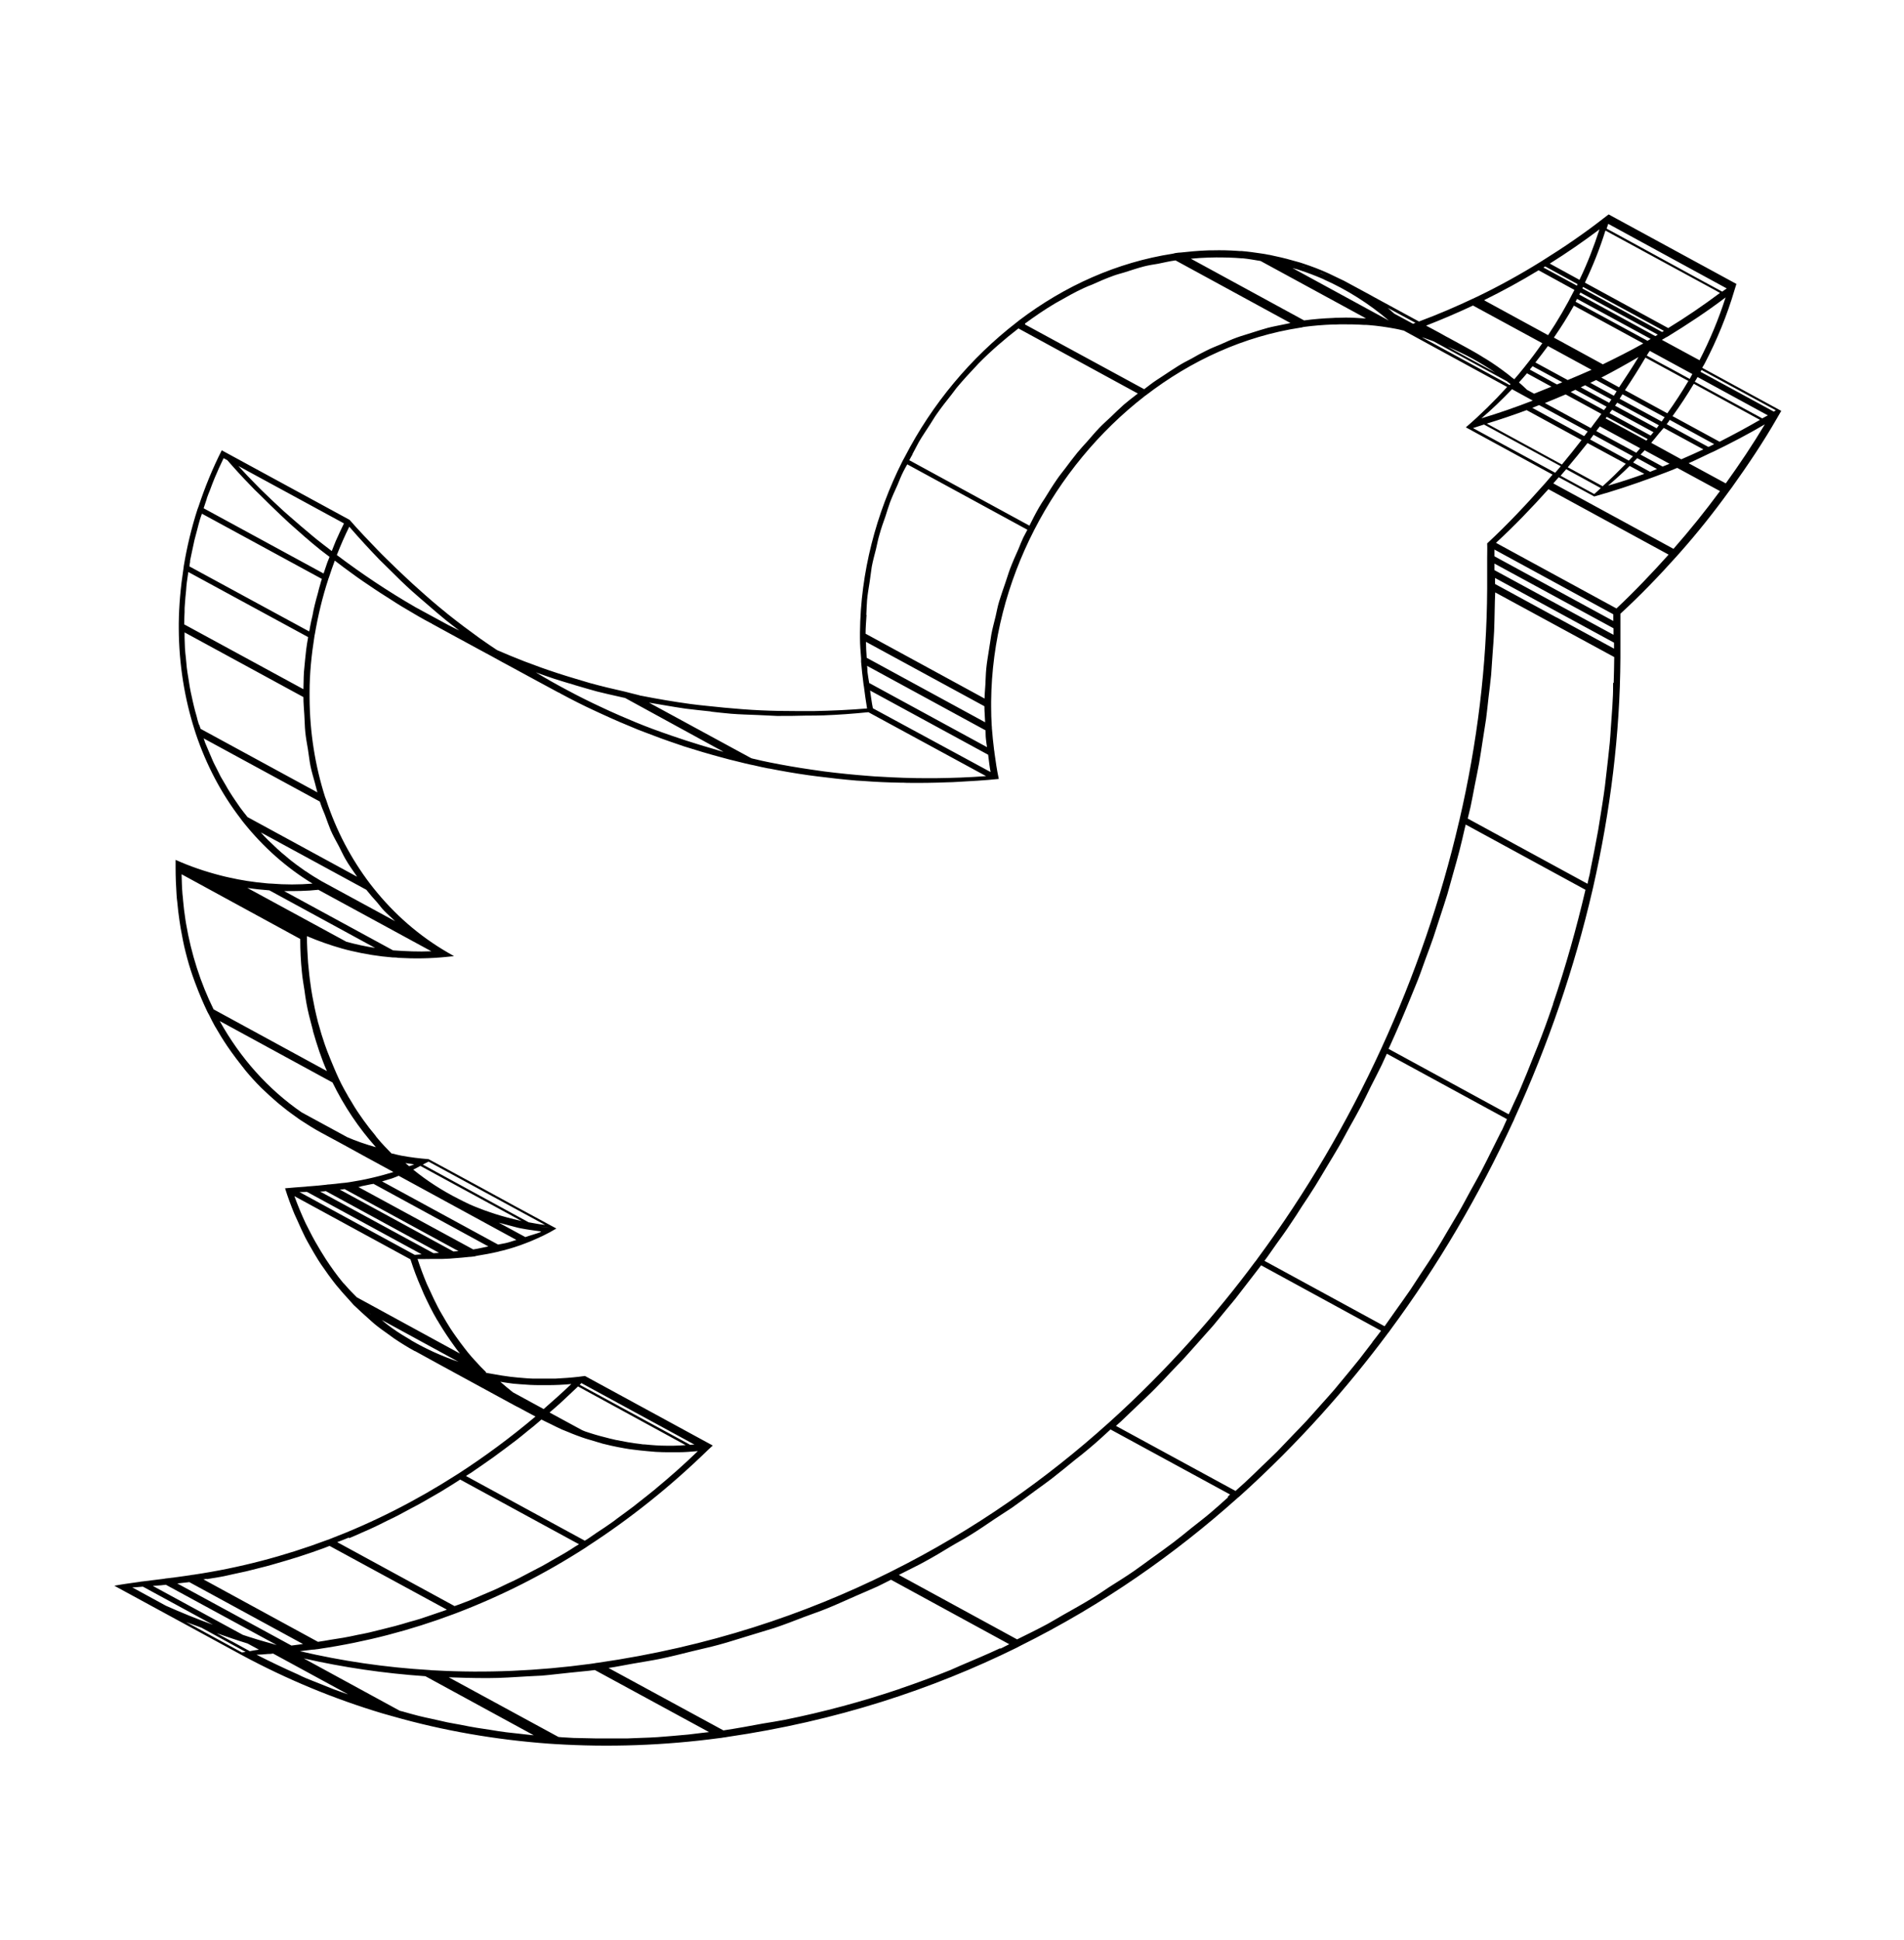 <svg width="54" height="55" viewBox="0 0 54 55" fill="none" xmlns="http://www.w3.org/2000/svg">
<path d="M48.283 10.428V10.413C48.309 10.376 48.331 10.333 48.352 10.296C48.696 9.634 48.982 8.94 49.194 8.219L49.247 8.049L45.623 6.078L45.485 6.184C44.934 6.613 44.362 7.005 43.773 7.371C43.752 7.382 43.736 7.398 43.715 7.408C43.127 7.774 42.523 8.108 41.908 8.404C41.887 8.415 41.861 8.426 41.839 8.436C41.315 8.685 40.785 8.913 40.244 9.114L39.873 8.913C39.566 8.743 39.254 8.579 38.957 8.415L38.872 8.367L38.167 7.986C38.104 7.949 38.035 7.922 37.971 7.89C37.918 7.864 37.865 7.837 37.807 7.811C37.764 7.79 37.717 7.768 37.674 7.747C37.441 7.641 37.203 7.551 36.964 7.472C36.906 7.451 36.848 7.435 36.789 7.419C36.588 7.36 36.387 7.307 36.185 7.265C36.122 7.249 36.058 7.239 35.995 7.223H35.984C35.915 7.207 35.841 7.196 35.772 7.186C35.592 7.159 35.407 7.133 35.221 7.117C35.173 7.117 35.131 7.117 35.083 7.111C34.861 7.096 34.633 7.09 34.405 7.096C34.331 7.096 34.257 7.096 34.188 7.101C33.955 7.111 33.716 7.133 33.483 7.159C33.446 7.159 33.404 7.164 33.366 7.17C33.335 7.17 33.298 7.186 33.266 7.191C31.681 7.435 30.198 8.102 28.91 9.077C28.884 9.098 28.857 9.12 28.836 9.136C27.532 10.142 26.436 11.451 25.662 12.951C25.641 12.988 25.619 13.03 25.598 13.067C24.846 14.562 24.406 16.22 24.39 17.932C24.39 17.958 24.39 17.98 24.39 18.006C24.39 18.032 24.39 18.059 24.39 18.085C24.39 18.276 24.406 18.467 24.422 18.663C24.422 18.695 24.422 18.732 24.422 18.764C24.438 18.954 24.459 19.156 24.485 19.352C24.485 19.384 24.496 19.421 24.501 19.458C24.528 19.665 24.554 19.866 24.591 20.083C24.088 20.125 23.585 20.147 23.087 20.157C22.928 20.157 22.774 20.157 22.615 20.157C22.265 20.157 21.921 20.152 21.576 20.136C21.401 20.125 21.232 20.12 21.057 20.104C20.718 20.078 20.373 20.046 20.04 20.009C19.886 19.993 19.732 19.977 19.579 19.956C19.112 19.892 18.646 19.813 18.19 19.723C18.174 19.723 18.159 19.723 18.143 19.712C18.074 19.696 18.005 19.675 17.931 19.659C17.862 19.643 17.793 19.622 17.724 19.606C17.39 19.532 17.062 19.453 16.733 19.363C16.59 19.32 16.447 19.278 16.304 19.235C15.981 19.14 15.658 19.034 15.345 18.923C15.186 18.864 15.027 18.806 14.873 18.748C14.614 18.647 14.354 18.541 14.1 18.43C14.031 18.382 13.962 18.34 13.893 18.292C13.803 18.229 13.707 18.165 13.617 18.101C13.31 17.879 13.003 17.651 12.706 17.413C12.695 17.407 12.685 17.397 12.68 17.391C12.388 17.158 12.107 16.914 11.832 16.665C11.747 16.591 11.662 16.512 11.577 16.432C11.365 16.236 11.159 16.04 10.957 15.839C10.878 15.759 10.793 15.68 10.714 15.595C10.443 15.314 10.173 15.033 9.914 14.736L6.289 12.765C6.029 13.279 5.812 13.809 5.632 14.355C5.621 14.387 5.611 14.413 5.6 14.44C5.431 14.964 5.303 15.5 5.213 16.04C5.213 16.067 5.203 16.093 5.203 16.119C5.123 16.639 5.076 17.158 5.07 17.672C5.07 17.699 5.07 17.72 5.07 17.746C5.07 17.773 5.07 17.799 5.07 17.82C5.076 18.833 5.235 19.802 5.521 20.698C5.531 20.73 5.542 20.761 5.553 20.799C5.849 21.678 6.273 22.489 6.819 23.199C6.851 23.241 6.883 23.289 6.92 23.331C7.465 24.01 8.117 24.593 8.864 25.048C8.472 25.08 8.085 25.08 7.699 25.048C7.646 25.048 7.598 25.043 7.545 25.038C7.19 25.006 6.84 24.953 6.49 24.873C6.411 24.857 6.331 24.836 6.247 24.815C5.817 24.704 5.394 24.561 4.98 24.375V24.614C4.98 24.863 4.991 25.112 5.007 25.355C5.012 25.43 5.017 25.499 5.028 25.573C5.044 25.753 5.065 25.928 5.091 26.103C5.102 26.172 5.113 26.24 5.123 26.309C5.166 26.543 5.208 26.776 5.266 26.998C5.325 27.231 5.388 27.449 5.462 27.66C5.484 27.724 5.51 27.788 5.531 27.851C5.59 28.01 5.653 28.169 5.717 28.318C5.743 28.376 5.77 28.439 5.796 28.498C5.823 28.551 5.844 28.604 5.87 28.657C5.886 28.694 5.908 28.731 5.929 28.768C5.982 28.879 6.04 28.991 6.098 29.096L6.109 29.112C6.215 29.298 6.326 29.478 6.448 29.658C6.485 29.711 6.522 29.764 6.559 29.817C6.655 29.95 6.75 30.077 6.851 30.204C6.888 30.252 6.93 30.305 6.967 30.352C7.105 30.517 7.248 30.676 7.402 30.829C7.407 30.835 7.412 30.84 7.418 30.845C7.566 30.988 7.72 31.126 7.873 31.259C7.921 31.301 7.974 31.338 8.022 31.38C8.117 31.455 8.207 31.529 8.308 31.598C8.34 31.619 8.372 31.645 8.403 31.666C8.456 31.704 8.504 31.741 8.557 31.773C8.732 31.889 8.912 32 9.097 32.101C9.267 32.191 9.447 32.292 9.627 32.387L9.898 32.535L10.274 32.742L11.159 33.224C10.979 33.277 10.798 33.33 10.613 33.373C10.581 33.378 10.555 33.389 10.523 33.394C10.322 33.442 10.115 33.479 9.914 33.511C9.876 33.516 9.845 33.521 9.808 33.526C9.77 33.532 9.728 33.532 9.691 33.537C9.58 33.553 9.463 33.563 9.352 33.574C9.315 33.574 9.283 33.579 9.246 33.585C9.097 33.601 8.944 33.617 8.795 33.627C8.753 33.627 8.716 33.632 8.674 33.638C8.477 33.654 8.287 33.664 8.085 33.685C8.16 33.929 8.25 34.168 8.345 34.401C8.377 34.475 8.414 34.549 8.446 34.623C8.515 34.777 8.583 34.931 8.658 35.079C8.7 35.164 8.748 35.243 8.795 35.328C8.87 35.461 8.944 35.588 9.023 35.715C9.076 35.8 9.129 35.879 9.188 35.959C9.267 36.075 9.352 36.192 9.437 36.303C9.495 36.383 9.558 36.457 9.622 36.531C9.712 36.642 9.808 36.743 9.903 36.849C9.945 36.897 9.988 36.944 10.03 36.992C10.051 37.013 10.078 37.034 10.099 37.056C10.205 37.156 10.311 37.257 10.422 37.352C10.486 37.41 10.549 37.469 10.618 37.527C10.745 37.633 10.878 37.728 11.016 37.824C11.069 37.861 11.122 37.903 11.175 37.94C11.365 38.068 11.562 38.19 11.763 38.301H11.773L12.478 38.688L12.584 38.746C13.183 39.074 13.829 39.424 14.434 39.753L14.63 39.859L14.693 39.89C14.863 39.98 15.027 40.071 15.186 40.155C14.481 40.749 13.75 41.289 13.003 41.772C12.982 41.782 12.966 41.798 12.944 41.809C11.795 42.545 10.592 43.154 9.357 43.626C9.331 43.637 9.309 43.647 9.283 43.653C8.054 44.114 6.782 44.447 5.494 44.638C5.457 44.638 5.425 44.649 5.388 44.654C5.351 44.659 5.314 44.665 5.277 44.67C5.102 44.697 4.927 44.718 4.758 44.739C4.721 44.739 4.683 44.749 4.646 44.755C4.445 44.781 4.244 44.803 4.048 44.829C4.011 44.829 3.973 44.84 3.936 44.845C3.703 44.877 3.475 44.908 3.242 44.951L6.867 46.922C8.138 47.606 9.468 48.157 10.846 48.57C10.947 48.602 11.047 48.623 11.148 48.655C12.579 49.063 14.057 49.317 15.567 49.428C15.626 49.428 15.679 49.439 15.737 49.439C17.268 49.534 18.832 49.481 20.405 49.27C20.442 49.27 20.48 49.259 20.517 49.254C20.554 49.254 20.585 49.243 20.623 49.238C23.728 48.787 26.451 47.881 28.831 46.71C28.862 46.694 28.889 46.678 28.921 46.662C31.316 45.475 33.356 44.018 35.073 42.487C35.094 42.466 35.115 42.45 35.142 42.429C36.848 40.897 38.241 39.297 39.344 37.819C39.354 37.803 39.37 37.781 39.386 37.766C39.397 37.75 39.413 37.728 39.423 37.713C40.785 35.874 41.951 33.882 42.904 31.815C42.926 31.773 42.942 31.735 42.958 31.693C43.911 29.605 44.653 27.438 45.162 25.244C45.167 25.212 45.178 25.186 45.183 25.154C45.676 22.982 45.946 20.793 45.957 18.652C45.957 18.626 45.957 18.605 45.957 18.578C45.957 18.552 45.957 18.525 45.957 18.504C45.957 18.403 45.957 18.297 45.957 18.197C45.957 18.17 45.957 18.138 45.957 18.112C45.957 18.011 45.957 17.905 45.957 17.805C45.957 17.773 45.957 17.746 45.957 17.715C45.957 17.608 45.957 17.503 45.957 17.397C46.513 16.888 47.043 16.337 47.552 15.77C47.583 15.738 47.61 15.701 47.642 15.669C48.135 15.113 48.601 14.53 49.041 13.921C49.067 13.883 49.094 13.852 49.12 13.815C49.571 13.184 50.01 12.532 50.402 11.849L50.519 11.647L48.309 10.444L48.283 10.428ZM48.198 10.211L47.133 9.634C47.133 9.634 47.175 9.607 47.197 9.597C47.228 9.575 47.26 9.559 47.292 9.544C47.854 9.199 48.41 8.834 48.94 8.431C48.744 9.046 48.495 9.639 48.198 10.217V10.211ZM42.406 10.561L42.327 10.519L41.06 9.83C41.532 10.026 41.977 10.27 42.406 10.561ZM42.751 10.821C42.783 10.842 42.809 10.863 42.841 10.889C42.83 10.9 42.825 10.911 42.814 10.916L42.73 10.868L40.324 9.559C40.435 9.591 40.546 9.639 40.658 9.676L42.751 10.815V10.821ZM42.883 11.033L43.471 11.356C42.995 11.541 42.507 11.711 42.014 11.859C42.316 11.605 42.602 11.324 42.878 11.038L42.883 11.033ZM45.141 10.482C44.918 10.582 44.69 10.678 44.462 10.773L43.546 10.275C43.667 10.121 43.784 9.968 43.901 9.809L45.146 10.487L45.141 10.482ZM47.011 9.491C47.011 9.491 46.969 9.517 46.947 9.528L44.791 8.351C44.791 8.351 44.812 8.314 44.823 8.293L47.016 9.485L47.011 9.491ZM44.876 8.182C44.876 8.182 44.892 8.15 44.897 8.134L47.191 9.379C47.191 9.379 47.16 9.401 47.138 9.411L44.876 8.176V8.182ZM46.815 9.607C46.783 9.623 46.757 9.644 46.725 9.66L44.685 8.553C44.701 8.526 44.711 8.5 44.727 8.473L46.815 9.607ZM43.456 11.562C43.519 11.536 43.588 11.509 43.652 11.483L45.029 12.23C44.998 12.273 44.966 12.32 44.929 12.363L43.45 11.557L43.456 11.562ZM44.855 12.474C44.674 12.707 44.489 12.94 44.298 13.168L42.168 12.008C42.549 11.891 42.926 11.764 43.297 11.626L44.855 12.474ZM43.816 11.425C44.012 11.345 44.208 11.266 44.404 11.181L45.416 11.732C45.321 11.87 45.215 11.997 45.119 12.135L43.821 11.43L43.816 11.425ZM44.16 10.9L43.387 10.476C43.413 10.444 43.44 10.413 43.466 10.381L44.309 10.836C44.261 10.858 44.213 10.874 44.166 10.895L44.16 10.9ZM45.851 11.091C45.824 11.133 45.798 11.176 45.771 11.218L45.103 10.852C45.157 10.826 45.215 10.799 45.268 10.773L45.851 11.091ZM45.416 10.704C45.776 10.519 46.126 10.322 46.471 10.121C46.296 10.413 46.105 10.699 45.919 10.98L45.416 10.704ZM45.697 11.329C45.676 11.361 45.66 11.388 45.639 11.419L44.833 10.98C44.876 10.958 44.913 10.943 44.955 10.921L45.702 11.324L45.697 11.329ZM45.565 11.531C45.543 11.562 45.517 11.594 45.49 11.626L44.547 11.112C44.59 11.091 44.637 11.07 44.68 11.049L45.559 11.525L45.565 11.531ZM45.194 12.325L46.312 12.935C46.275 12.977 46.232 13.014 46.195 13.057L45.098 12.458C45.13 12.416 45.162 12.368 45.194 12.325ZM45.273 12.22C45.305 12.177 45.337 12.13 45.374 12.087L46.518 12.707C46.481 12.749 46.444 12.792 46.407 12.834L45.273 12.22ZM45.538 11.859C45.538 11.859 45.559 11.833 45.57 11.817L46.73 12.447L46.693 12.49L45.533 11.859H45.538ZM45.649 11.711C45.67 11.679 45.697 11.647 45.724 11.616L46.895 12.251C46.868 12.283 46.842 12.315 46.815 12.347L45.649 11.711ZM45.803 11.504C45.824 11.472 45.845 11.446 45.867 11.414L47.048 12.055C47.027 12.082 47.006 12.114 46.985 12.14L45.803 11.499V11.504ZM45.935 11.303C45.962 11.26 45.988 11.218 46.015 11.176L47.212 11.827C47.181 11.87 47.154 11.907 47.128 11.949L45.935 11.303ZM46.084 11.064C46.285 10.762 46.481 10.455 46.667 10.137L47.885 10.799C47.7 11.112 47.499 11.419 47.287 11.716L46.084 11.059V11.064ZM47.727 10.635C47.504 10.513 47.292 10.397 47.08 10.286C46.953 10.217 46.826 10.148 46.704 10.079C46.73 10.031 46.762 9.989 46.789 9.946L47.997 10.603C47.97 10.651 47.949 10.694 47.922 10.741L47.727 10.635ZM46.598 9.74C46.222 9.952 45.84 10.142 45.459 10.328L44.07 9.57C44.272 9.279 44.462 8.977 44.637 8.664L46.603 9.734L46.598 9.74ZM44.007 10.958C43.842 11.022 43.678 11.096 43.508 11.16L43.307 11.049C43.233 10.98 43.159 10.905 43.079 10.842C43.159 10.757 43.233 10.667 43.307 10.582L44.007 10.964V10.958ZM42.088 12.034L44.266 13.216C44.213 13.279 44.16 13.338 44.107 13.401L41.776 12.135C41.882 12.103 41.983 12.066 42.088 12.034ZM44.42 13.3L45.4 13.836C45.337 13.894 45.278 13.952 45.215 14.005L44.261 13.486C44.314 13.422 44.367 13.364 44.42 13.3ZM44.462 13.248C44.653 13.02 44.839 12.792 45.024 12.559L46.11 13.147C45.898 13.364 45.681 13.581 45.453 13.783L44.468 13.248H44.462ZM46.222 13.21L46.635 13.433C46.296 13.555 45.957 13.666 45.607 13.767C45.819 13.587 46.026 13.401 46.222 13.205V13.21ZM46.317 13.11C46.354 13.067 46.396 13.03 46.434 12.988L46.995 13.295C46.932 13.322 46.868 13.348 46.799 13.375L46.317 13.11ZM46.529 12.887C46.566 12.845 46.608 12.808 46.645 12.765L47.35 13.147C47.287 13.173 47.218 13.2 47.154 13.226L46.529 12.887ZM46.831 12.553C46.9 12.474 46.963 12.394 47.027 12.315C47.048 12.288 47.069 12.262 47.096 12.235C47.122 12.198 47.154 12.167 47.186 12.13L48.309 12.739C48.103 12.834 47.896 12.93 47.684 13.02L46.831 12.553ZM47.271 12.024C47.303 11.986 47.329 11.944 47.355 11.902L48.617 12.591C48.564 12.617 48.505 12.643 48.452 12.67L47.266 12.024H47.271ZM47.435 11.796C47.652 11.499 47.848 11.197 48.039 10.879L49.915 11.902C49.539 12.119 49.157 12.325 48.77 12.522L47.435 11.796ZM45.607 6.343L48.972 8.176C48.929 8.208 48.887 8.235 48.844 8.267C48.341 7.996 47.779 7.689 47.218 7.382C46.91 7.212 46.603 7.048 46.306 6.884C46.047 6.74 45.798 6.608 45.565 6.481C45.58 6.433 45.596 6.391 45.612 6.348L45.607 6.343ZM45.538 6.539L48.648 8.229L48.781 8.304C48.304 8.659 47.816 8.993 47.313 9.3L44.95 8.012C45.178 7.535 45.374 7.043 45.533 6.534L45.538 6.539ZM45.363 6.502C45.204 6.99 45.019 7.472 44.796 7.933L43.954 7.472C44.436 7.17 44.907 6.846 45.363 6.502ZM43.821 7.551L44.743 8.055C44.743 8.055 44.727 8.086 44.722 8.097L43.773 7.583C43.773 7.583 43.805 7.562 43.827 7.551H43.821ZM43.636 7.662L44.653 8.219C44.431 8.659 44.181 9.088 43.906 9.501L42.088 8.51C42.613 8.251 43.132 7.97 43.636 7.662ZM41.781 8.664L43.742 9.729C43.583 9.957 43.413 10.185 43.238 10.402C43.233 10.413 43.222 10.418 43.217 10.428C43.127 10.54 43.042 10.646 42.947 10.752C42.926 10.736 42.904 10.72 42.883 10.704C42.846 10.672 42.804 10.64 42.767 10.609C42.565 10.455 42.359 10.307 42.141 10.174C42.099 10.148 42.057 10.127 42.02 10.1C41.94 10.052 41.866 10.005 41.786 9.962L41.596 9.856L41.082 9.575C41.029 9.549 40.981 9.522 40.928 9.491L40.822 9.432C40.7 9.363 40.573 9.3 40.446 9.231C40.896 9.056 41.341 8.865 41.781 8.659V8.664ZM40.149 9.151C40.149 9.151 40.101 9.167 40.075 9.178C39.9 9.083 39.725 8.987 39.545 8.892C39.481 8.839 39.423 8.781 39.359 8.728L40.144 9.151H40.149ZM37.457 7.737C37.526 7.768 37.6 7.795 37.669 7.827C37.584 7.79 37.5 7.758 37.415 7.726C37.425 7.726 37.436 7.737 37.447 7.737H37.457ZM36.726 7.477L36.758 7.488C36.827 7.509 36.895 7.53 36.964 7.551C36.98 7.551 36.991 7.562 37.007 7.567C36.901 7.53 36.795 7.498 36.689 7.466C36.699 7.466 36.71 7.472 36.726 7.477ZM36.736 7.62C36.779 7.631 36.821 7.641 36.858 7.657C37.086 7.731 37.309 7.816 37.531 7.912L37.547 7.922C38.204 8.214 38.824 8.606 39.391 9.088L36.657 7.599C36.657 7.599 36.71 7.61 36.731 7.62H36.736ZM36.201 7.345C36.201 7.345 36.249 7.355 36.276 7.36C36.249 7.355 36.217 7.35 36.191 7.339H36.201V7.345ZM34.257 7.302C34.336 7.302 34.416 7.297 34.49 7.297C34.734 7.297 34.977 7.302 35.221 7.323C35.232 7.323 35.242 7.323 35.248 7.323C35.417 7.339 35.581 7.371 35.751 7.398L38.739 9.024C38.739 9.024 38.687 9.024 38.665 9.024C38.501 9.014 38.337 9.003 38.167 9.003C38.104 9.003 38.035 9.008 37.966 9.008C37.913 9.008 37.855 9.008 37.802 9.014C37.531 9.024 37.261 9.046 36.986 9.083L33.775 7.334C33.939 7.318 34.098 7.307 34.262 7.302H34.257ZM29.069 9.173C29.35 8.966 29.636 8.77 29.933 8.595C29.965 8.574 29.996 8.563 30.028 8.542C30.261 8.41 30.494 8.277 30.738 8.166C30.812 8.129 30.887 8.102 30.966 8.071C31.167 7.98 31.374 7.89 31.581 7.816C31.681 7.779 31.787 7.753 31.893 7.721C32.079 7.662 32.264 7.599 32.45 7.551C32.577 7.519 32.709 7.498 32.842 7.477C33.006 7.445 33.17 7.403 33.34 7.382L36.599 9.157C36.53 9.167 36.466 9.189 36.397 9.199C36.249 9.231 36.095 9.257 35.952 9.295C35.799 9.337 35.65 9.385 35.502 9.432C35.359 9.48 35.216 9.517 35.073 9.57C34.924 9.623 34.776 9.692 34.633 9.756C34.495 9.814 34.357 9.867 34.22 9.936C34.077 10.005 33.933 10.084 33.796 10.164C33.663 10.232 33.531 10.301 33.404 10.381C33.266 10.466 33.128 10.561 32.99 10.651C32.868 10.731 32.741 10.81 32.625 10.9C32.566 10.943 32.508 10.99 32.45 11.033L29.064 9.194H29.074L29.069 9.173ZM25.879 12.871C25.943 12.76 25.996 12.643 26.059 12.532C26.16 12.357 26.276 12.193 26.383 12.024C26.446 11.928 26.499 11.833 26.563 11.743C26.695 11.552 26.838 11.372 26.981 11.192C27.034 11.128 27.077 11.059 27.13 10.995C27.315 10.773 27.511 10.561 27.707 10.354C27.723 10.338 27.734 10.322 27.75 10.307C28.105 9.946 28.486 9.618 28.884 9.31L32.27 11.155C32.27 11.155 32.233 11.186 32.217 11.197C32.1 11.287 31.983 11.377 31.872 11.472C31.745 11.584 31.623 11.706 31.501 11.822C31.395 11.923 31.284 12.018 31.183 12.124C31.061 12.251 30.95 12.384 30.834 12.516C30.738 12.622 30.643 12.723 30.553 12.834C30.436 12.977 30.325 13.126 30.214 13.274C30.134 13.38 30.049 13.481 29.975 13.592C29.853 13.767 29.742 13.947 29.631 14.127C29.572 14.217 29.514 14.302 29.461 14.397C29.366 14.562 29.281 14.731 29.196 14.901L25.789 13.046C25.816 12.993 25.847 12.935 25.879 12.882V12.871ZM24.57 17.428C24.576 17.291 24.581 17.153 24.591 17.015C24.607 16.835 24.639 16.66 24.666 16.485C24.687 16.347 24.703 16.204 24.724 16.067C24.756 15.897 24.803 15.727 24.846 15.558C24.878 15.42 24.904 15.277 24.947 15.139C24.994 14.97 25.052 14.805 25.111 14.641C25.153 14.509 25.195 14.371 25.243 14.238C25.307 14.069 25.381 13.91 25.455 13.746C25.508 13.618 25.556 13.491 25.619 13.369C25.651 13.3 25.694 13.232 25.731 13.163L29.138 15.017C29.101 15.092 29.058 15.166 29.021 15.24C28.974 15.341 28.931 15.447 28.889 15.553C28.804 15.743 28.719 15.934 28.645 16.13C28.597 16.257 28.56 16.39 28.513 16.522C28.454 16.697 28.391 16.872 28.338 17.047C28.295 17.185 28.269 17.333 28.237 17.471C28.195 17.646 28.147 17.815 28.115 17.99C28.089 18.138 28.073 18.287 28.046 18.435C28.02 18.61 27.988 18.78 27.972 18.954C27.956 19.108 27.956 19.262 27.946 19.416C27.94 19.543 27.924 19.67 27.924 19.802L26.7 19.135L24.549 17.964C24.549 17.789 24.565 17.608 24.576 17.434L24.57 17.428ZM28.025 21.392C28.046 21.556 28.062 21.715 28.094 21.885L24.756 20.078C24.719 19.903 24.703 19.739 24.676 19.574L28.02 21.392H28.025ZM24.65 19.352C24.634 19.251 24.613 19.145 24.602 19.044C24.597 18.986 24.602 18.933 24.591 18.875L27.951 20.703C27.956 20.783 27.951 20.862 27.962 20.947C27.967 21.021 27.983 21.101 27.993 21.18L24.644 19.357L24.65 19.352ZM24.554 18.191L27.919 20.02C27.919 20.168 27.935 20.322 27.94 20.475L24.581 18.647C24.57 18.493 24.56 18.34 24.56 18.191H24.554ZM20.162 20.173C20.352 20.194 20.538 20.216 20.729 20.232C20.983 20.253 21.237 20.258 21.492 20.269C21.672 20.274 21.852 20.29 22.037 20.295C22.318 20.295 22.599 20.295 22.88 20.285C23.039 20.285 23.198 20.285 23.357 20.279C23.781 20.263 24.199 20.232 24.629 20.189L27.967 22.001C27.479 22.038 26.997 22.054 26.515 22.06C26.441 22.06 26.372 22.06 26.298 22.06C25.847 22.06 25.402 22.044 24.962 22.017C24.856 22.012 24.75 22.007 24.644 21.996C24.221 21.964 23.802 21.922 23.383 21.869C23.256 21.853 23.134 21.832 23.012 21.816C22.61 21.758 22.212 21.689 21.815 21.609C21.677 21.583 21.545 21.551 21.412 21.519C21.375 21.514 21.343 21.503 21.306 21.493L18.408 19.919C18.556 19.945 18.704 19.966 18.853 19.993C19.049 20.025 19.245 20.062 19.441 20.088C19.679 20.12 19.923 20.141 20.162 20.168V20.173ZM16.304 19.421C16.511 19.484 16.723 19.543 16.929 19.601C17.141 19.654 17.353 19.702 17.565 19.749C17.618 19.76 17.671 19.776 17.729 19.786L20.511 21.307H20.495C20.284 21.244 20.077 21.185 19.87 21.122C19.595 21.037 19.324 20.952 19.054 20.857C18.869 20.793 18.689 20.73 18.503 20.661C18.19 20.544 17.883 20.417 17.581 20.285C17.396 20.205 17.21 20.12 17.03 20.035C16.723 19.892 16.415 19.739 16.119 19.58C15.806 19.416 15.498 19.241 15.197 19.06C15.371 19.124 15.541 19.182 15.716 19.241C15.912 19.304 16.108 19.363 16.309 19.421H16.304ZM9.908 14.933C10.189 15.256 10.475 15.569 10.767 15.87C10.867 15.971 10.968 16.067 11.069 16.167C11.27 16.369 11.471 16.565 11.683 16.755C11.816 16.877 11.954 16.989 12.086 17.105C12.271 17.264 12.452 17.423 12.642 17.577C12.77 17.677 12.897 17.778 13.024 17.873C12.923 17.82 12.817 17.773 12.717 17.72L11.789 17.216C11.016 16.771 10.268 16.273 9.553 15.733C9.659 15.463 9.776 15.192 9.908 14.927V14.933ZM9.521 15.341C9.49 15.42 9.458 15.5 9.426 15.579L9.41 15.621C9.267 15.51 9.124 15.404 8.986 15.293C8.949 15.261 8.907 15.229 8.87 15.197C8.647 15.012 8.43 14.827 8.213 14.636C8.154 14.583 8.096 14.535 8.038 14.482C7.836 14.297 7.64 14.111 7.444 13.921C7.386 13.862 7.328 13.809 7.275 13.751C7.1 13.576 6.93 13.396 6.761 13.21L9.755 14.837C9.675 15.002 9.596 15.171 9.521 15.341ZM5.865 14.127C5.892 14.048 5.923 13.973 5.955 13.894C5.998 13.777 6.04 13.666 6.088 13.55C6.167 13.359 6.252 13.173 6.342 12.988L6.448 13.046C6.66 13.29 6.877 13.528 7.105 13.761C7.185 13.846 7.264 13.926 7.349 14.005C7.55 14.207 7.757 14.408 7.964 14.604C8.048 14.684 8.128 14.758 8.213 14.837C8.499 15.092 8.785 15.346 9.082 15.584C9.087 15.59 9.097 15.595 9.103 15.6C9.182 15.664 9.267 15.722 9.347 15.786C9.325 15.839 9.304 15.892 9.283 15.945C9.251 16.035 9.225 16.119 9.193 16.21L9.177 16.257L5.775 14.408C5.807 14.318 5.833 14.228 5.865 14.138V14.127ZM5.388 15.908C5.409 15.796 5.436 15.685 5.457 15.579C5.478 15.489 5.494 15.399 5.515 15.309C5.542 15.208 5.568 15.107 5.595 15.007C5.621 14.911 5.643 14.811 5.674 14.715C5.69 14.662 5.711 14.609 5.727 14.562L9.129 16.411C9.113 16.459 9.097 16.501 9.087 16.549C9.06 16.639 9.034 16.734 9.013 16.824C8.981 16.936 8.949 17.052 8.923 17.163C8.901 17.253 8.88 17.349 8.864 17.444C8.838 17.555 8.811 17.672 8.79 17.789C8.785 17.826 8.78 17.863 8.769 17.9L5.372 16.056C5.378 16.008 5.383 15.961 5.394 15.913L5.388 15.908ZM5.235 17.349C5.235 17.269 5.235 17.19 5.245 17.11C5.25 16.989 5.266 16.867 5.277 16.75C5.282 16.671 5.288 16.591 5.298 16.512C5.309 16.411 5.33 16.316 5.341 16.215L8.737 18.059V18.075C8.716 18.186 8.7 18.297 8.684 18.414C8.674 18.515 8.663 18.61 8.652 18.711C8.642 18.822 8.631 18.928 8.621 19.039C8.615 19.145 8.61 19.246 8.61 19.352C8.61 19.416 8.605 19.474 8.605 19.537L5.224 17.699C5.224 17.587 5.229 17.471 5.235 17.36V17.349ZM5.643 20.544C5.616 20.465 5.595 20.38 5.574 20.295C5.547 20.205 5.521 20.11 5.5 20.02C5.478 19.935 5.462 19.85 5.441 19.76C5.42 19.665 5.399 19.574 5.383 19.479C5.367 19.389 5.356 19.299 5.341 19.214C5.325 19.119 5.309 19.023 5.298 18.928C5.288 18.838 5.282 18.742 5.272 18.652C5.261 18.557 5.25 18.462 5.245 18.366C5.24 18.271 5.24 18.175 5.235 18.08C5.235 18.027 5.235 17.98 5.235 17.927L8.605 19.76C8.605 19.93 8.621 20.094 8.631 20.263C8.642 20.422 8.642 20.587 8.658 20.745C8.674 20.91 8.705 21.074 8.732 21.233C8.758 21.392 8.774 21.556 8.806 21.715C8.838 21.874 8.886 22.028 8.928 22.181C8.954 22.277 8.976 22.372 9.002 22.462L5.69 20.661C5.674 20.618 5.664 20.581 5.648 20.539L5.643 20.544ZM7.02 23.162L6.999 23.135C6.936 23.056 6.872 22.976 6.814 22.897C6.771 22.838 6.729 22.775 6.686 22.711C6.628 22.627 6.575 22.547 6.522 22.462C6.48 22.399 6.443 22.33 6.406 22.266C6.358 22.181 6.305 22.097 6.257 22.012C6.22 21.943 6.188 21.869 6.151 21.8C6.109 21.715 6.061 21.63 6.024 21.54C5.992 21.466 5.961 21.392 5.929 21.318C5.892 21.228 5.855 21.143 5.817 21.053C5.802 21.01 5.791 20.968 5.775 20.931L9.071 22.722C9.113 22.854 9.166 22.982 9.219 23.109C9.272 23.252 9.32 23.395 9.378 23.533C9.447 23.692 9.532 23.84 9.611 23.988C9.675 24.11 9.733 24.243 9.802 24.359C9.892 24.518 9.998 24.661 10.099 24.81C10.11 24.82 10.115 24.836 10.126 24.852L7.02 23.162ZM8.668 24.698C8.631 24.672 8.594 24.645 8.557 24.619C8.451 24.545 8.35 24.471 8.25 24.391C8.202 24.354 8.16 24.317 8.117 24.28C8.027 24.206 7.942 24.137 7.858 24.057C7.81 24.015 7.767 23.967 7.72 23.925C7.64 23.851 7.561 23.776 7.487 23.697C7.455 23.665 7.428 23.628 7.397 23.596L10.39 25.223C10.486 25.345 10.592 25.467 10.698 25.583C10.767 25.663 10.825 25.748 10.899 25.822C10.995 25.922 11.106 26.013 11.206 26.113L9.119 24.979C8.965 24.889 8.817 24.799 8.674 24.698H8.668ZM9.029 25.223L12.234 26.966C11.869 26.982 11.508 26.966 11.148 26.94L8.059 25.26C8.382 25.26 8.7 25.26 9.029 25.223ZM7.64 25.239L10.639 26.871C10.364 26.829 10.094 26.77 9.823 26.696L7.015 25.17C7.222 25.202 7.428 25.223 7.64 25.239ZM6.056 28.609C5.69 27.867 5.425 27.051 5.277 26.182C5.272 26.14 5.261 26.097 5.256 26.05C5.229 25.875 5.208 25.7 5.192 25.52C5.192 25.467 5.182 25.414 5.176 25.355C5.16 25.17 5.155 24.979 5.15 24.783L8.515 26.617C8.515 26.935 8.53 27.247 8.562 27.555C8.578 27.735 8.61 27.904 8.636 28.079C8.652 28.196 8.668 28.312 8.689 28.429C8.732 28.667 8.79 28.895 8.854 29.128C8.864 29.165 8.875 29.203 8.88 29.24C8.991 29.626 9.113 30.003 9.272 30.363L6.051 28.609H6.056ZM9.834 32.228L8.557 31.534C7.603 30.877 6.814 29.992 6.231 28.943L9.431 30.686C9.76 31.359 10.173 31.974 10.661 32.52C10.374 32.44 10.099 32.345 9.829 32.228H9.834ZM10.873 33.479C10.952 33.452 11.037 33.431 11.116 33.405C11.18 33.383 11.243 33.357 11.307 33.33L14.645 35.148C14.566 35.169 14.492 35.201 14.407 35.222C14.317 35.249 14.216 35.259 14.126 35.28L10.835 33.489L10.873 33.479ZM15.175 34.751C15.313 34.772 15.456 34.788 15.599 34.803C15.456 34.793 15.318 34.772 15.181 34.751H15.175ZM15.35 34.92C15.202 34.978 15.048 35.015 14.9 35.068L14.147 34.66C14.259 34.692 14.375 34.719 14.492 34.751C14.582 34.772 14.672 34.803 14.767 34.819C14.947 34.856 15.133 34.878 15.318 34.904L15.355 34.925L15.35 34.92ZM14.995 34.65L11.991 33.012C12.044 32.981 12.102 32.959 12.155 32.928L15.461 34.724C15.303 34.708 15.154 34.676 15 34.65H14.995ZM14.693 34.56L14.794 34.613C14.72 34.597 14.645 34.576 14.571 34.56C14.444 34.528 14.322 34.496 14.195 34.459C14.1 34.432 14.01 34.401 13.914 34.369C13.803 34.332 13.697 34.295 13.591 34.252C13.496 34.215 13.4 34.178 13.31 34.136C13.209 34.088 13.109 34.04 13.008 33.987C12.547 33.754 12.118 33.479 11.72 33.156C11.789 33.124 11.853 33.087 11.922 33.05L14.698 34.56H14.693ZM11.604 33.06C11.567 33.028 11.535 33.002 11.498 32.97C11.583 32.981 11.662 32.996 11.747 33.007C11.699 33.028 11.652 33.044 11.599 33.06H11.604ZM10.247 33.627C10.343 33.606 10.438 33.59 10.528 33.569C10.549 33.569 10.571 33.563 10.592 33.558L13.851 35.333C13.707 35.36 13.57 35.397 13.421 35.418L10.163 33.648C10.189 33.648 10.216 33.638 10.242 33.632L10.247 33.627ZM9.781 33.712L13.003 35.466C12.955 35.466 12.907 35.476 12.86 35.476L9.638 33.722C9.686 33.717 9.733 33.717 9.781 33.707V33.712ZM9.135 33.776C9.172 33.776 9.203 33.77 9.241 33.765L12.452 35.514C12.404 35.514 12.362 35.524 12.314 35.524H12.293L9.076 33.776C9.076 33.776 9.113 33.776 9.129 33.776H9.135ZM8.705 33.786L11.959 35.556C11.895 35.561 11.832 35.566 11.763 35.572L8.493 33.791C8.562 33.791 8.636 33.791 8.705 33.786ZM10.486 37.23H10.491C10.491 37.23 10.507 37.246 10.518 37.257C10.507 37.246 10.496 37.241 10.486 37.23ZM11.662 37.993C11.482 37.887 11.307 37.781 11.137 37.66C11.09 37.628 11.047 37.591 11 37.559C10.941 37.517 10.883 37.464 10.825 37.416L13.003 38.603C12.531 38.444 12.086 38.242 11.657 37.993H11.662ZM10.12 36.775C10.014 36.669 9.908 36.563 9.808 36.446C9.781 36.414 9.755 36.388 9.728 36.361C9.553 36.149 9.394 35.927 9.241 35.694C9.188 35.614 9.145 35.535 9.092 35.455C8.986 35.28 8.886 35.105 8.795 34.925C8.753 34.841 8.711 34.761 8.668 34.676C8.552 34.427 8.446 34.173 8.35 33.908L11.641 35.699C11.731 35.98 11.832 36.25 11.948 36.51C11.97 36.563 11.996 36.621 12.017 36.674C12.134 36.928 12.256 37.177 12.393 37.41C12.415 37.442 12.436 37.474 12.452 37.506C12.589 37.734 12.738 37.956 12.892 38.168C12.907 38.184 12.918 38.205 12.934 38.227C12.971 38.274 13.008 38.322 13.045 38.37L10.12 36.775ZM13.782 38.894C13.734 38.846 13.686 38.799 13.639 38.751C13.601 38.714 13.57 38.672 13.533 38.635C13.48 38.576 13.421 38.518 13.368 38.454C13.305 38.38 13.241 38.306 13.183 38.227C13.098 38.121 13.019 38.009 12.939 37.898C12.881 37.819 12.828 37.739 12.775 37.66C12.695 37.538 12.627 37.416 12.552 37.289C12.505 37.209 12.457 37.13 12.415 37.045C12.34 36.902 12.271 36.754 12.203 36.605C12.171 36.531 12.134 36.462 12.102 36.388C12.007 36.16 11.922 35.932 11.842 35.688C11.959 35.694 12.086 35.688 12.208 35.688C12.261 35.688 12.314 35.688 12.367 35.688C12.499 35.688 12.627 35.688 12.759 35.678C12.801 35.678 12.849 35.667 12.892 35.667C13.029 35.657 13.167 35.646 13.305 35.63C13.342 35.63 13.384 35.625 13.421 35.62C13.459 35.62 13.49 35.604 13.527 35.598C13.729 35.566 13.93 35.529 14.131 35.482C14.168 35.471 14.2 35.461 14.237 35.455C14.471 35.397 14.704 35.323 14.932 35.233C14.963 35.222 14.995 35.206 15.027 35.196C15.281 35.09 15.536 34.973 15.779 34.825L15.249 34.538L14.603 34.189C13.962 33.839 13.294 33.473 12.685 33.145C12.499 33.044 12.325 32.949 12.155 32.859C11.89 32.838 11.63 32.806 11.376 32.758C11.291 32.742 11.212 32.721 11.127 32.7H11.106C10.973 32.562 10.835 32.424 10.714 32.276C10.687 32.249 10.666 32.218 10.645 32.186C10.528 32.048 10.417 31.905 10.311 31.757C10.274 31.704 10.237 31.651 10.2 31.598C10.099 31.455 10.009 31.306 9.919 31.152C9.892 31.11 9.866 31.068 9.845 31.025C9.733 30.835 9.633 30.639 9.543 30.432C9.521 30.384 9.5 30.337 9.479 30.284C9.41 30.119 9.341 29.955 9.278 29.791C9.256 29.727 9.23 29.663 9.209 29.6C9.145 29.415 9.087 29.224 9.034 29.028C9.023 28.996 9.013 28.964 9.007 28.927C8.949 28.699 8.901 28.471 8.859 28.238C8.848 28.174 8.838 28.111 8.827 28.047C8.801 27.867 8.774 27.682 8.758 27.496C8.753 27.427 8.742 27.353 8.737 27.284C8.721 27.041 8.705 26.791 8.705 26.537C9.029 26.675 9.357 26.791 9.696 26.887C9.786 26.913 9.876 26.935 9.966 26.956C10.348 27.046 10.74 27.11 11.137 27.141C11.191 27.141 11.243 27.141 11.296 27.152C11.747 27.178 12.208 27.173 12.669 27.125L12.876 27.104L12.701 27.003C11.879 26.527 11.175 25.907 10.592 25.175C10.56 25.133 10.528 25.096 10.496 25.053C9.961 24.349 9.537 23.549 9.251 22.674C9.241 22.648 9.23 22.616 9.219 22.59C8.939 21.71 8.785 20.767 8.78 19.776C8.78 19.749 8.78 19.723 8.78 19.702C8.78 19.68 8.78 19.654 8.78 19.627C8.78 19.098 8.833 18.573 8.917 18.043C8.917 18.022 8.923 18.006 8.928 17.985C9.018 17.455 9.145 16.925 9.315 16.406L9.331 16.363C9.384 16.204 9.437 16.045 9.495 15.892C9.659 16.019 9.823 16.141 9.993 16.263C10.083 16.331 10.178 16.395 10.268 16.459C10.502 16.618 10.735 16.777 10.973 16.925C11.069 16.983 11.159 17.047 11.254 17.105C11.339 17.158 11.424 17.211 11.508 17.259C11.747 17.402 11.98 17.54 12.224 17.667H12.24V17.677L12.754 17.958L13.564 18.398L13.957 18.61C14.158 18.721 14.359 18.833 14.561 18.939L14.667 18.997L15.117 19.241L15.313 19.347C15.498 19.447 15.673 19.543 15.843 19.633H15.854C15.854 19.633 15.875 19.649 15.885 19.654C16.209 19.829 16.532 19.993 16.866 20.147C16.94 20.178 17.009 20.216 17.083 20.247C17.417 20.401 17.751 20.544 18.09 20.682C18.148 20.703 18.212 20.73 18.27 20.751C18.582 20.873 18.9 20.989 19.218 21.095C19.277 21.116 19.33 21.132 19.388 21.154C19.738 21.265 20.093 21.371 20.448 21.466C20.527 21.487 20.607 21.509 20.686 21.53C20.834 21.567 20.988 21.604 21.137 21.641C21.216 21.662 21.301 21.678 21.38 21.694C21.518 21.726 21.656 21.758 21.794 21.784H21.809C22.18 21.858 22.551 21.922 22.928 21.975C23.007 21.985 23.087 21.996 23.171 22.007C23.542 22.054 23.919 22.097 24.295 22.128C24.358 22.128 24.422 22.139 24.485 22.139C24.83 22.166 25.18 22.181 25.529 22.187C25.593 22.187 25.657 22.187 25.72 22.192C26.102 22.197 26.488 22.192 26.875 22.176C26.96 22.176 27.045 22.171 27.13 22.166C27.527 22.144 27.924 22.123 28.327 22.081C28.274 21.832 28.237 21.583 28.205 21.344C28.205 21.318 28.2 21.297 28.195 21.27C28.168 21.058 28.147 20.846 28.131 20.64C28.131 20.618 28.131 20.592 28.126 20.565C28.115 20.385 28.11 20.205 28.11 20.03C28.11 20.004 28.11 19.977 28.11 19.956C28.11 19.935 28.11 19.908 28.11 19.882C28.142 16.459 29.885 13.232 32.46 11.234C32.471 11.223 32.487 11.213 32.497 11.207C33.785 10.217 35.279 9.533 36.874 9.289C36.906 9.289 36.943 9.273 36.975 9.268C37.251 9.231 37.521 9.21 37.791 9.199C37.865 9.199 37.934 9.199 38.008 9.194C38.236 9.194 38.459 9.194 38.681 9.21C38.729 9.21 38.771 9.21 38.819 9.215C39.079 9.236 39.333 9.273 39.587 9.321C39.651 9.332 39.715 9.348 39.773 9.363C39.794 9.363 39.815 9.374 39.831 9.379C39.831 9.379 39.842 9.39 39.847 9.39L42.745 10.969C42.38 11.372 41.988 11.758 41.574 12.114L44.033 13.454C43.964 13.534 43.895 13.613 43.827 13.693C43.302 14.286 42.761 14.864 42.178 15.404C42.184 15.542 42.178 15.68 42.178 15.818C42.178 15.839 42.178 15.86 42.178 15.881C42.178 15.998 42.178 16.109 42.178 16.226C42.178 16.247 42.178 16.268 42.178 16.289C42.178 16.374 42.178 16.459 42.178 16.544C42.178 16.57 42.178 16.596 42.178 16.618C42.178 16.639 42.178 16.665 42.178 16.692C42.168 18.859 41.898 21.069 41.389 23.257L41.378 23.3C40.361 27.671 38.406 31.969 35.672 35.667C35.661 35.683 35.645 35.704 35.634 35.72C35.624 35.736 35.608 35.757 35.592 35.773C34.506 37.236 33.128 38.815 31.448 40.33L31.411 40.362C29.7 41.899 27.665 43.356 25.275 44.548C25.259 44.559 25.238 44.564 25.222 44.575C22.832 45.762 20.093 46.684 16.961 47.134C16.924 47.134 16.892 47.145 16.855 47.15C16.818 47.155 16.781 47.16 16.744 47.166C15.255 47.367 13.776 47.431 12.33 47.351C12.282 47.351 12.229 47.346 12.181 47.341C10.931 47.267 9.702 47.086 8.504 46.806C8.626 46.79 8.742 46.779 8.864 46.763C8.901 46.763 8.939 46.758 8.976 46.752C9.013 46.752 9.044 46.742 9.082 46.737C10.369 46.546 11.636 46.217 12.865 45.756C12.892 45.746 12.923 45.735 12.95 45.724C14.216 45.242 15.44 44.622 16.611 43.87C16.633 43.854 16.659 43.838 16.68 43.822C17.872 43.049 19.012 42.142 20.077 41.104L20.215 40.977L16.59 39.005L16.421 39.027C16.198 39.053 15.975 39.069 15.758 39.08C15.684 39.08 15.615 39.08 15.541 39.08C15.393 39.08 15.249 39.08 15.106 39.08C15.022 39.08 14.937 39.069 14.857 39.064C14.725 39.053 14.598 39.043 14.471 39.027C14.386 39.016 14.296 39 14.211 38.99C14.089 38.968 13.967 38.947 13.845 38.926C13.824 38.926 13.798 38.915 13.776 38.91L13.782 38.894ZM42.385 15.764C42.385 15.701 42.385 15.637 42.385 15.579L45.755 17.413C45.755 17.476 45.755 17.54 45.755 17.603L42.385 15.77V15.764ZM45.761 17.81C45.761 17.847 45.761 17.884 45.761 17.916C45.761 17.937 45.761 17.958 45.761 17.98V17.995L42.385 16.162C42.385 16.098 42.385 16.04 42.385 15.976L45.761 17.81ZM15.589 40.039L15.631 40.002C15.716 39.928 15.806 39.853 15.891 39.774C16.06 39.62 16.224 39.461 16.394 39.302L19.446 40.966C19.335 40.971 19.218 40.982 19.107 40.982C19.038 40.982 18.975 40.982 18.906 40.982C18.699 40.982 18.492 40.966 18.286 40.945C18.249 40.945 18.212 40.945 18.169 40.934C17.931 40.908 17.698 40.865 17.464 40.818C17.411 40.807 17.358 40.791 17.305 40.781C17.115 40.733 16.924 40.685 16.733 40.622C16.691 40.606 16.643 40.595 16.601 40.579C16.569 40.569 16.542 40.553 16.511 40.542L15.583 40.039H15.589ZM16.442 39.255C16.442 39.255 16.474 39.223 16.489 39.207L19.695 40.95C19.653 40.95 19.61 40.95 19.573 40.956L16.442 39.255ZM14.545 39.467C14.423 39.371 14.306 39.27 14.19 39.17C14.312 39.191 14.434 39.207 14.555 39.223C14.619 39.228 14.682 39.233 14.751 39.239C14.937 39.255 15.122 39.265 15.313 39.265C15.382 39.265 15.456 39.265 15.525 39.265C15.748 39.265 15.975 39.255 16.203 39.233C15.949 39.477 15.684 39.71 15.419 39.943L14.545 39.467ZM13.342 41.761C13.453 41.687 13.564 41.607 13.681 41.528C13.787 41.454 13.893 41.379 13.999 41.305C14.11 41.226 14.216 41.141 14.328 41.062C14.434 40.982 14.539 40.903 14.645 40.823C14.757 40.738 14.868 40.643 14.979 40.553C15.08 40.473 15.181 40.394 15.276 40.309C15.303 40.288 15.329 40.261 15.355 40.24L15.398 40.261C15.467 40.298 15.541 40.33 15.615 40.367C15.721 40.42 15.827 40.473 15.933 40.521C15.986 40.542 16.039 40.563 16.092 40.585C16.182 40.622 16.267 40.659 16.357 40.691C16.405 40.706 16.452 40.728 16.5 40.743C16.574 40.77 16.643 40.791 16.717 40.812C16.839 40.849 16.966 40.887 17.093 40.924C17.173 40.945 17.253 40.961 17.337 40.982C17.459 41.008 17.586 41.035 17.713 41.056C17.798 41.072 17.878 41.083 17.962 41.093C18.09 41.109 18.222 41.125 18.355 41.136C18.434 41.141 18.519 41.151 18.598 41.157C18.741 41.167 18.89 41.167 19.033 41.167C19.102 41.167 19.176 41.167 19.245 41.167C19.42 41.167 19.6 41.152 19.78 41.136H19.791C19.404 41.512 19.006 41.862 18.604 42.195L18.593 42.206C18.429 42.339 18.265 42.471 18.1 42.598C18.058 42.63 18.015 42.667 17.973 42.699C17.82 42.815 17.666 42.927 17.507 43.043C17.454 43.086 17.396 43.128 17.343 43.165C17.21 43.261 17.072 43.351 16.934 43.441C16.855 43.494 16.776 43.552 16.696 43.605C16.659 43.631 16.622 43.653 16.585 43.674L13.215 41.84C13.257 41.814 13.305 41.782 13.347 41.756L13.342 41.761ZM9.898 43.605C10.025 43.552 10.147 43.499 10.274 43.441C10.385 43.393 10.496 43.345 10.608 43.292C10.729 43.234 10.851 43.176 10.973 43.112C11.085 43.059 11.196 43.006 11.307 42.948C11.429 42.884 11.546 42.821 11.662 42.757C11.773 42.699 11.885 42.641 11.996 42.577C12.113 42.513 12.229 42.439 12.346 42.376C12.457 42.312 12.568 42.248 12.674 42.179C12.791 42.111 12.902 42.036 13.019 41.962L13.05 41.941L16.421 43.775C16.384 43.796 16.346 43.822 16.309 43.843C16.219 43.902 16.129 43.96 16.039 44.013C15.917 44.087 15.79 44.156 15.668 44.225C15.567 44.283 15.472 44.342 15.371 44.395C15.26 44.453 15.149 44.511 15.037 44.569C14.921 44.628 14.81 44.691 14.693 44.749C14.598 44.797 14.497 44.845 14.402 44.887C14.269 44.951 14.142 45.014 14.01 45.073C13.914 45.115 13.819 45.152 13.723 45.195C13.586 45.253 13.453 45.311 13.315 45.37C13.22 45.407 13.119 45.444 13.024 45.481C12.982 45.497 12.934 45.513 12.892 45.528L9.564 43.716C9.675 43.674 9.786 43.631 9.898 43.584V43.605ZM5.86 44.765C5.987 44.744 6.114 44.723 6.241 44.702C6.369 44.681 6.49 44.649 6.618 44.622C6.739 44.596 6.861 44.569 6.983 44.543C7.11 44.511 7.238 44.479 7.365 44.447C7.487 44.416 7.603 44.389 7.725 44.352C7.852 44.315 7.979 44.278 8.107 44.241C8.223 44.204 8.34 44.172 8.456 44.135C8.583 44.092 8.711 44.05 8.838 44.008C8.954 43.965 9.066 43.928 9.182 43.886C9.235 43.865 9.294 43.843 9.347 43.822L12.674 45.629C12.674 45.629 12.637 45.645 12.621 45.65C12.526 45.682 12.431 45.714 12.34 45.746C12.197 45.793 12.054 45.846 11.916 45.889C11.816 45.921 11.72 45.947 11.62 45.974C11.482 46.016 11.339 46.058 11.201 46.095C11.095 46.122 10.989 46.148 10.883 46.175C10.745 46.207 10.613 46.244 10.475 46.276C10.364 46.302 10.253 46.323 10.141 46.344C10.009 46.371 9.876 46.403 9.744 46.424C9.622 46.445 9.5 46.461 9.378 46.482C9.256 46.503 9.14 46.525 9.018 46.541L5.77 44.771C5.802 44.765 5.833 44.76 5.865 44.755L5.86 44.765ZM5.362 44.845L8.594 46.604C8.483 46.62 8.372 46.631 8.266 46.647L5.028 44.887C5.139 44.871 5.245 44.866 5.362 44.85V44.845ZM4.546 44.94C4.546 44.94 4.583 44.94 4.599 44.935C4.636 44.935 4.673 44.924 4.705 44.924L7.847 46.631C7.805 46.62 7.757 46.609 7.714 46.593C7.439 46.519 7.158 46.435 6.888 46.344L4.334 44.956C4.408 44.951 4.477 44.946 4.551 44.94H4.546ZM3.756 44.998C3.852 44.998 3.952 44.983 4.053 44.977L6.04 46.058C5.59 45.894 5.144 45.714 4.705 45.518L3.751 44.998H3.756ZM6.861 46.843L5.277 45.979C5.42 46.037 5.574 46.085 5.717 46.143L6.967 46.827C6.93 46.832 6.893 46.837 6.856 46.843H6.861ZM6.554 46.519L6.146 46.297C6.437 46.398 6.724 46.498 7.02 46.588L7.344 46.763C7.259 46.774 7.169 46.79 7.084 46.806L6.559 46.519H6.554ZM9.85 48.024C9.723 47.977 9.59 47.934 9.463 47.886C9.341 47.839 9.225 47.791 9.108 47.743C8.965 47.685 8.822 47.632 8.684 47.574C8.605 47.542 8.53 47.505 8.456 47.468C8.059 47.293 7.661 47.102 7.275 46.906C7.381 46.906 7.492 46.896 7.603 46.885C7.651 46.885 7.693 46.885 7.741 46.874H7.746L9.861 48.024H9.85ZM14.746 49.148C14.619 49.132 14.486 49.121 14.359 49.105C14.206 49.084 14.052 49.063 13.904 49.036C13.776 49.015 13.649 48.999 13.522 48.978C13.368 48.952 13.22 48.925 13.066 48.893C12.939 48.872 12.817 48.846 12.69 48.824C12.542 48.793 12.393 48.755 12.245 48.724C12.118 48.697 11.996 48.671 11.869 48.639C11.72 48.602 11.572 48.559 11.424 48.517C11.397 48.512 11.365 48.501 11.339 48.496L8.615 47.012C9.744 47.267 10.894 47.436 12.065 47.516L15.138 49.19C15.006 49.179 14.879 49.163 14.746 49.148ZM19.923 49.121C19.791 49.137 19.658 49.153 19.526 49.169C19.367 49.185 19.213 49.195 19.054 49.211C18.922 49.222 18.784 49.232 18.651 49.243C18.498 49.254 18.344 49.259 18.19 49.264C18.053 49.27 17.92 49.275 17.782 49.28C17.629 49.28 17.475 49.28 17.321 49.28C17.189 49.28 17.051 49.28 16.919 49.28C16.765 49.28 16.611 49.27 16.458 49.27C16.325 49.27 16.193 49.264 16.06 49.254C15.986 49.254 15.912 49.243 15.838 49.238L12.727 47.547C13.061 47.558 13.4 47.569 13.734 47.569C13.776 47.569 13.813 47.569 13.856 47.569C14.216 47.569 14.582 47.542 14.947 47.521C15.085 47.51 15.223 47.51 15.361 47.5C15.631 47.478 15.901 47.441 16.172 47.415C16.405 47.388 16.638 47.373 16.871 47.341L20.109 49.1C20.05 49.105 19.987 49.116 19.928 49.121H19.923ZM28.37 46.721C28.009 46.89 27.633 47.049 27.257 47.208C27.156 47.251 27.055 47.298 26.955 47.341C26.494 47.526 26.022 47.701 25.54 47.865C25.514 47.876 25.492 47.886 25.466 47.892C24.443 48.236 23.367 48.528 22.239 48.755C22.043 48.793 21.841 48.824 21.645 48.856C21.274 48.925 20.903 48.994 20.517 49.052L17.258 47.282C17.48 47.251 17.698 47.203 17.915 47.166C18.185 47.118 18.461 47.076 18.726 47.023C19.033 46.959 19.324 46.885 19.621 46.811C19.875 46.747 20.135 46.694 20.384 46.625C20.681 46.546 20.962 46.45 21.248 46.366C21.486 46.291 21.73 46.223 21.963 46.148C22.249 46.053 22.52 45.947 22.795 45.841C23.018 45.756 23.245 45.682 23.463 45.592C23.738 45.481 23.998 45.359 24.268 45.242C24.475 45.152 24.687 45.062 24.888 44.972C25.021 44.908 25.142 44.845 25.27 44.781L28.624 46.609C28.539 46.652 28.46 46.694 28.37 46.737V46.721ZM34.829 42.444C34.665 42.593 34.5 42.741 34.331 42.884C34.156 43.033 33.965 43.176 33.78 43.324C33.615 43.457 33.451 43.594 33.282 43.721C33.08 43.875 32.868 44.024 32.656 44.177C32.492 44.294 32.333 44.416 32.164 44.532C31.936 44.691 31.692 44.84 31.453 44.993C31.295 45.099 31.141 45.205 30.971 45.306C30.706 45.47 30.425 45.624 30.145 45.783C29.996 45.868 29.859 45.952 29.705 46.037C29.429 46.185 29.138 46.329 28.846 46.472L25.492 44.644C25.545 44.617 25.598 44.59 25.651 44.564C25.842 44.463 26.043 44.373 26.229 44.267C26.483 44.13 26.722 43.986 26.965 43.838C27.14 43.732 27.326 43.637 27.501 43.526C27.744 43.377 27.977 43.218 28.211 43.059C28.37 42.953 28.539 42.847 28.698 42.741C28.926 42.582 29.143 42.418 29.366 42.254C29.519 42.142 29.678 42.031 29.822 41.92C30.055 41.74 30.272 41.56 30.494 41.379C30.622 41.279 30.754 41.178 30.876 41.072C31.093 40.892 31.295 40.706 31.496 40.521L34.887 42.365C34.887 42.365 34.845 42.402 34.824 42.423L34.829 42.444ZM38.925 38.046C38.803 38.205 38.681 38.364 38.554 38.529C38.459 38.651 38.353 38.772 38.252 38.9C38.114 39.064 37.982 39.228 37.839 39.398C37.733 39.525 37.616 39.647 37.505 39.774C37.356 39.938 37.213 40.108 37.06 40.272C36.938 40.404 36.811 40.532 36.684 40.664C36.53 40.828 36.376 40.987 36.217 41.152C36.08 41.289 35.936 41.422 35.793 41.56C35.634 41.713 35.475 41.872 35.306 42.026C35.221 42.105 35.126 42.185 35.041 42.264L31.65 40.42C31.697 40.378 31.745 40.336 31.793 40.293C31.957 40.139 32.116 39.986 32.275 39.832C32.444 39.668 32.619 39.509 32.778 39.345C32.921 39.202 33.054 39.059 33.192 38.91C33.335 38.756 33.488 38.608 33.626 38.454C33.764 38.306 33.886 38.158 34.018 38.015C34.151 37.866 34.283 37.718 34.41 37.575C34.538 37.421 34.659 37.273 34.781 37.124C34.898 36.981 35.02 36.843 35.126 36.7C35.242 36.552 35.353 36.409 35.465 36.261C35.566 36.128 35.672 35.996 35.767 35.868L39.169 37.723C39.089 37.829 39.005 37.94 38.92 38.046H38.925ZM42.587 32.053C42.507 32.218 42.422 32.377 42.343 32.541C42.231 32.769 42.12 32.991 42.004 33.214C41.908 33.394 41.813 33.563 41.712 33.744C41.601 33.945 41.495 34.152 41.378 34.353C41.267 34.544 41.151 34.735 41.039 34.925C40.933 35.105 40.827 35.291 40.716 35.466C40.589 35.667 40.456 35.868 40.324 36.065C40.218 36.229 40.112 36.393 40.006 36.552C39.863 36.759 39.72 36.96 39.572 37.167C39.471 37.31 39.37 37.453 39.269 37.596L35.862 35.741C35.979 35.588 36.085 35.423 36.201 35.264C36.334 35.079 36.466 34.899 36.588 34.713C36.705 34.544 36.816 34.369 36.927 34.194C37.054 34.003 37.182 33.813 37.303 33.617C37.41 33.447 37.51 33.272 37.616 33.097C37.738 32.896 37.86 32.694 37.977 32.493C38.077 32.324 38.167 32.143 38.263 31.974C38.379 31.767 38.496 31.561 38.607 31.349C38.702 31.168 38.787 30.983 38.877 30.803C38.983 30.596 39.089 30.39 39.19 30.183C39.238 30.077 39.285 29.971 39.333 29.87L42.74 31.725C42.687 31.836 42.645 31.942 42.592 32.053H42.587ZM44.049 28.466C44.049 28.466 44.038 28.492 44.033 28.503C43.901 28.895 43.758 29.287 43.604 29.674C43.567 29.775 43.519 29.875 43.482 29.976C43.365 30.273 43.244 30.575 43.116 30.872C43.058 31.015 42.989 31.152 42.926 31.29C42.883 31.391 42.836 31.492 42.788 31.587L39.381 29.732C39.397 29.701 39.413 29.663 39.428 29.632C39.635 29.176 39.831 28.72 40.017 28.259C40.08 28.106 40.144 27.952 40.207 27.793C40.287 27.592 40.356 27.385 40.43 27.184C40.504 26.982 40.584 26.776 40.652 26.574C40.721 26.373 40.78 26.172 40.849 25.97C40.917 25.764 40.986 25.552 41.05 25.345C41.108 25.144 41.161 24.942 41.219 24.741C41.278 24.529 41.341 24.317 41.394 24.105C41.447 23.904 41.49 23.708 41.537 23.506C41.548 23.464 41.559 23.416 41.569 23.374L44.966 25.223C44.711 26.309 44.409 27.39 44.044 28.461L44.049 28.466ZM45.75 19.352C45.75 19.511 45.75 19.665 45.739 19.823C45.729 20.088 45.702 20.359 45.686 20.629C45.676 20.772 45.67 20.915 45.655 21.058C45.628 21.35 45.591 21.636 45.559 21.927C45.543 22.049 45.533 22.171 45.517 22.293C45.474 22.621 45.421 22.945 45.368 23.273C45.353 23.358 45.342 23.443 45.326 23.533C45.257 23.914 45.183 24.296 45.103 24.683C45.098 24.714 45.093 24.746 45.088 24.773C45.066 24.868 45.04 24.958 45.024 25.053L41.627 23.204C41.654 23.093 41.68 22.982 41.707 22.87C41.749 22.669 41.786 22.473 41.824 22.272C41.866 22.054 41.914 21.837 41.951 21.625C41.988 21.424 42.014 21.222 42.046 21.026C42.078 20.809 42.115 20.597 42.147 20.38C42.173 20.178 42.194 19.977 42.216 19.776C42.242 19.564 42.269 19.347 42.29 19.135C42.306 18.933 42.316 18.732 42.332 18.53C42.348 18.319 42.364 18.107 42.375 17.895C42.385 17.693 42.385 17.492 42.391 17.291C42.391 17.126 42.401 16.957 42.406 16.793L45.782 18.626C45.782 18.87 45.771 19.113 45.766 19.363L45.75 19.352ZM44.144 17.503L42.401 16.554C42.401 16.512 42.401 16.469 42.401 16.427C42.401 16.411 42.401 16.4 42.401 16.384L45.776 18.218C45.776 18.276 45.776 18.334 45.776 18.387L44.15 17.503H44.144ZM45.845 17.248L42.428 15.388C42.947 14.911 43.44 14.397 43.916 13.867L47.324 15.722C46.852 16.247 46.365 16.761 45.845 17.248ZM47.462 15.558L44.054 13.703C44.107 13.645 44.155 13.587 44.208 13.528L45.215 14.074C45.766 13.921 46.306 13.74 46.842 13.544C46.873 13.534 46.91 13.518 46.942 13.507C47.149 13.428 47.361 13.354 47.568 13.263L48.781 13.921C48.368 14.482 47.928 15.028 47.467 15.553L47.462 15.558ZM48.945 13.703L47.891 13.131C48.097 13.041 48.299 12.94 48.5 12.845C48.532 12.829 48.564 12.818 48.596 12.802C49.088 12.564 49.576 12.31 50.053 12.029C49.708 12.606 49.337 13.158 48.945 13.703ZM49.978 11.859C49.692 11.706 49.385 11.536 49.067 11.366C48.739 11.186 48.399 11.006 48.066 10.821C48.092 10.773 48.124 10.731 48.145 10.688L50.138 11.774C50.084 11.806 50.026 11.833 49.973 11.864L49.978 11.859ZM50.307 11.668L48.23 10.54C48.23 10.54 48.246 10.503 48.256 10.487L50.365 11.631L50.307 11.668Z" fill="black"/>
</svg>
